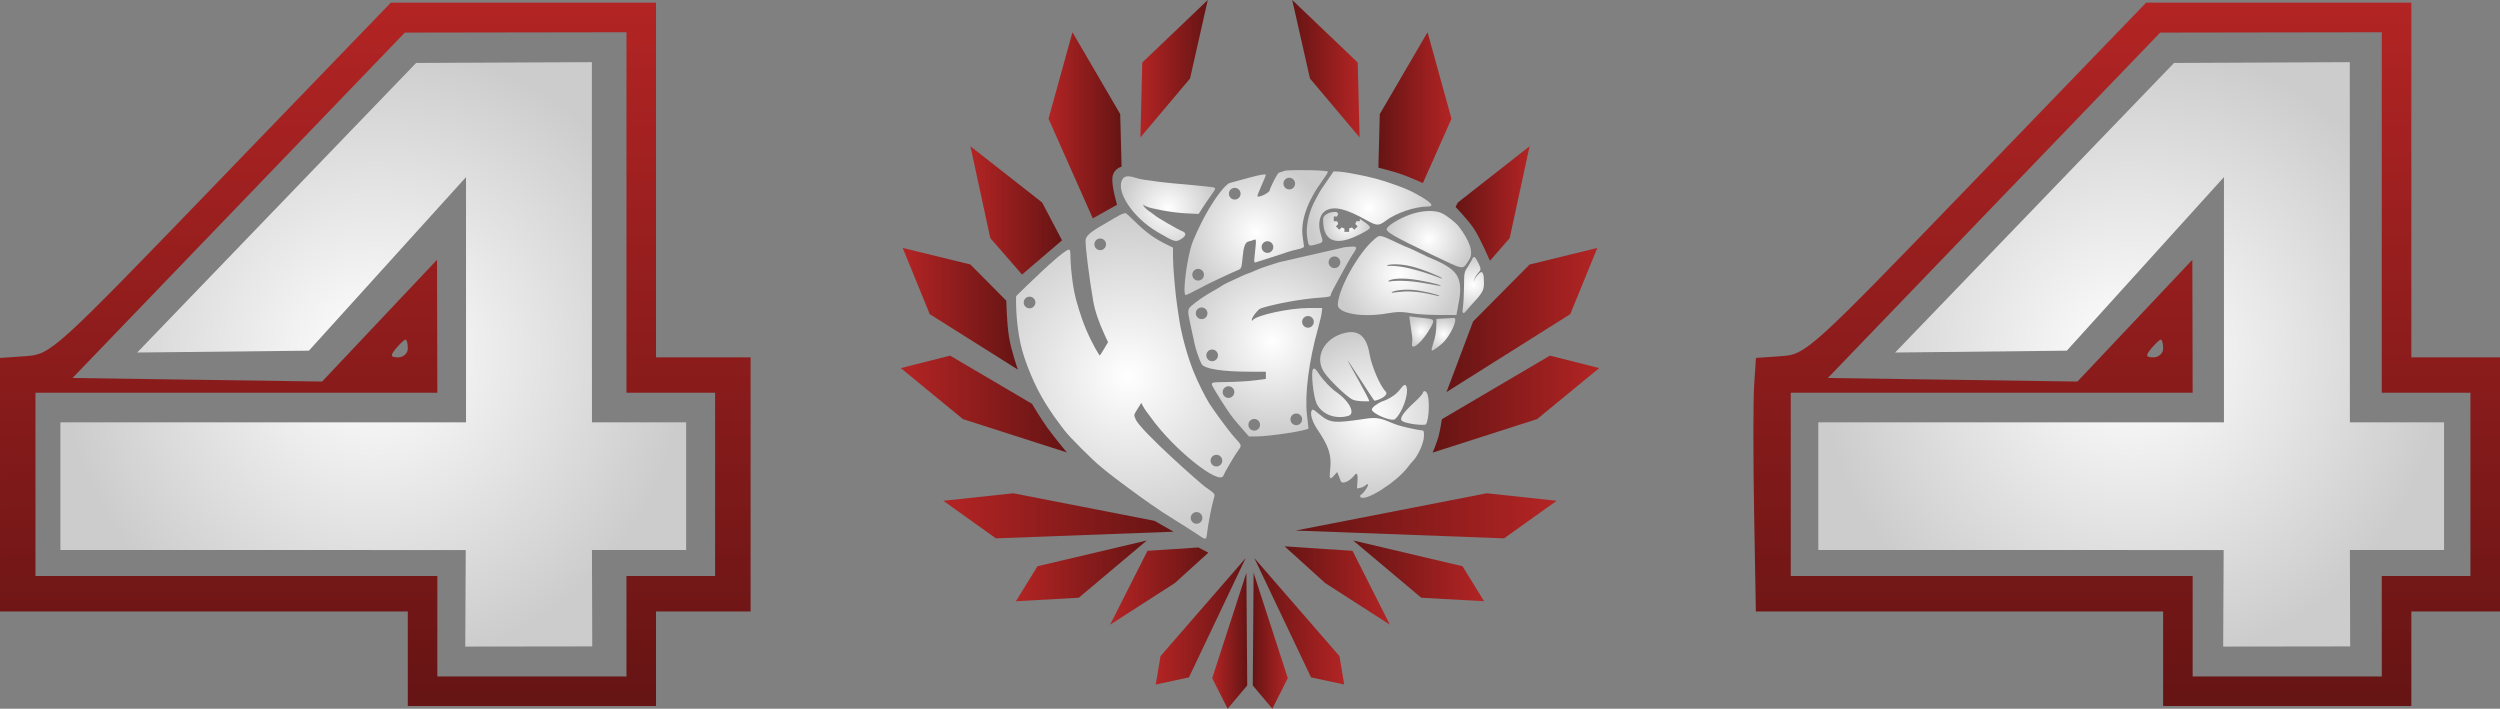 <svg version="1.1" xmlns="http://www.w3.org/2000/svg" xmlns:xlink="http://www.w3.org/1999/xlink" width="421.338" height="119.445" viewBox="0,0,421.338,119.445"><rect x="0" y="0" width="421.338" height="119.445" fill="#808080" stroke="none"/><defs><radialGradient cx="92.239" cy="180" r="52.731" gradientUnits="userSpaceOnUse" id="color-1"><stop offset="0" stop-color="#ffffff"/><stop offset="1" stop-color="#cccccc"/></radialGradient><radialGradient cx="388.511" cy="180" r="52.731" gradientUnits="userSpaceOnUse" id="color-2"><stop offset="0" stop-color="#ffffff"/><stop offset="1" stop-color="#cccccc"/></radialGradient><linearGradient x1="240" y1="120.734" x2="240" y2="239.267" gradientUnits="userSpaceOnUse" id="color-3"><stop offset="0" stop-color="#b32424"/><stop offset="1" stop-color="#661414"/></linearGradient><radialGradient cx="219.498" cy="183.62" r="27.435" gradientUnits="userSpaceOnUse" id="color-4"><stop offset="0" stop-color="#ffffff"/><stop offset="1" stop-color="#cccccc"/></radialGradient><radialGradient cx="243.74" cy="177.837" r="16.005" gradientUnits="userSpaceOnUse" id="color-5"><stop offset="0" stop-color="#ffffff"/><stop offset="1" stop-color="#cccccc"/></radialGradient><radialGradient cx="241.048" cy="159.475" r="12.088" gradientUnits="userSpaceOnUse" id="color-6"><stop offset="0" stop-color="#ffffff"/><stop offset="1" stop-color="#cccccc"/></radialGradient><radialGradient cx="265.11" cy="166.723" r="10.316" gradientUnits="userSpaceOnUse" id="color-7"><stop offset="0" stop-color="#ffffff"/><stop offset="1" stop-color="#cccccc"/></radialGradient><radialGradient cx="260.069" cy="155.408" r="10.505" gradientUnits="userSpaceOnUse" id="color-8"><stop offset="0" stop-color="#ffffff"/><stop offset="1" stop-color="#cccccc"/></radialGradient><radialGradient cx="277.62" cy="168.303" r="4.716" gradientUnits="userSpaceOnUse" id="color-9"><stop offset="0" stop-color="#ffffff"/><stop offset="1" stop-color="#cccccc"/></radialGradient><radialGradient cx="268.865" cy="176.144" r="2.549" gradientUnits="userSpaceOnUse" id="color-10"><stop offset="0" stop-color="#ffffff"/><stop offset="1" stop-color="#cccccc"/></radialGradient><radialGradient cx="272.606" cy="176.606" r="2.746" gradientUnits="userSpaceOnUse" id="color-11"><stop offset="0" stop-color="#ffffff"/><stop offset="1" stop-color="#cccccc"/></radialGradient><radialGradient cx="270.15" cy="160.579" r="7.116" gradientUnits="userSpaceOnUse" id="color-12"><stop offset="0" stop-color="#ffffff"/><stop offset="1" stop-color="#cccccc"/></radialGradient><radialGradient cx="260.216" cy="190.218" r="13.97" gradientUnits="userSpaceOnUse" id="color-13"><stop offset="0" stop-color="#ffffff"/><stop offset="1" stop-color="#cccccc"/></radialGradient><radialGradient cx="226.174" cy="155.443" r="7.939" gradientUnits="userSpaceOnUse" id="color-14"><stop offset="0" stop-color="#ffffff"/><stop offset="1" stop-color="#cccccc"/></radialGradient><radialGradient cx="256.267" cy="158.442" r="3.945" gradientUnits="userSpaceOnUse" id="color-15"><stop offset="0" stop-color="#ffffff"/><stop offset="1" stop-color="#cccccc"/></radialGradient><linearGradient x1="221.527" y1="131.856" x2="232.883" y2="131.856" gradientUnits="userSpaceOnUse" id="color-16"><stop offset="0" stop-color="#b32424"/><stop offset="1" stop-color="#661414"/></linearGradient><linearGradient x1="206.041" y1="141.398" x2="218.356" y2="141.398" gradientUnits="userSpaceOnUse" id="color-17"><stop offset="0" stop-color="#b32424"/><stop offset="1" stop-color="#661414"/></linearGradient><linearGradient x1="192.881" y1="155.74" x2="208.318" y2="155.74" gradientUnits="userSpaceOnUse" id="color-18"><stop offset="0" stop-color="#b32424"/><stop offset="1" stop-color="#661414"/></linearGradient><linearGradient x1="181.464" y1="172.316" x2="200.876" y2="172.316" gradientUnits="userSpaceOnUse" id="color-19"><stop offset="0" stop-color="#b32424"/><stop offset="1" stop-color="#661414"/></linearGradient><linearGradient x1="181.147" y1="188.371" x2="209.136" y2="188.371" gradientUnits="userSpaceOnUse" id="color-20"><stop offset="0" stop-color="#b32424"/><stop offset="1" stop-color="#661414"/></linearGradient><linearGradient x1="188.313" y1="207.21" x2="227.114" y2="207.21" gradientUnits="userSpaceOnUse" id="color-21"><stop offset="0" stop-color="#b32424"/><stop offset="1" stop-color="#661414"/></linearGradient><linearGradient x1="200.546" y1="216.484" x2="222.615" y2="216.484" gradientUnits="userSpaceOnUse" id="color-22"><stop offset="0" stop-color="#b32424"/><stop offset="1" stop-color="#661414"/></linearGradient><linearGradient x1="216.424" y1="219.051" x2="232.981" y2="219.051" gradientUnits="userSpaceOnUse" id="color-23"><stop offset="0" stop-color="#b32424"/><stop offset="1" stop-color="#661414"/></linearGradient><linearGradient x1="247.117" y1="131.856" x2="258.473" y2="131.856" gradientUnits="userSpaceOnUse" id="color-24"><stop offset="0" stop-color="#661414"/><stop offset="1" stop-color="#b32424"/></linearGradient><linearGradient x1="261.64" y1="138.424" x2="273.959" y2="138.424" gradientUnits="userSpaceOnUse" id="color-25"><stop offset="0" stop-color="#661414"/><stop offset="1" stop-color="#b32424"/></linearGradient><linearGradient x1="274.64" y1="154.577" x2="287.119" y2="154.577" gradientUnits="userSpaceOnUse" id="color-26"><stop offset="0" stop-color="#661414"/><stop offset="1" stop-color="#b32424"/></linearGradient><linearGradient x1="273.119" y1="174.206" x2="298.536" y2="174.206" gradientUnits="userSpaceOnUse" id="color-27"><stop offset="0" stop-color="#661414"/><stop offset="1" stop-color="#b32424"/></linearGradient><linearGradient x1="270.778" y1="188.385" x2="298.853" y2="188.385" gradientUnits="userSpaceOnUse" id="color-28"><stop offset="0" stop-color="#661414"/><stop offset="1" stop-color="#b32424"/></linearGradient><linearGradient x1="247.685" y1="207.21" x2="291.687" y2="207.21" gradientUnits="userSpaceOnUse" id="color-29"><stop offset="0" stop-color="#661414"/><stop offset="1" stop-color="#b32424"/></linearGradient><linearGradient x1="257.385" y1="216.484" x2="279.454" y2="216.484" gradientUnits="userSpaceOnUse" id="color-30"><stop offset="0" stop-color="#661414"/><stop offset="1" stop-color="#b32424"/></linearGradient><linearGradient x1="245.831" y1="218.956" x2="263.576" y2="218.956" gradientUnits="userSpaceOnUse" id="color-31"><stop offset="0" stop-color="#661414"/><stop offset="1" stop-color="#b32424"/></linearGradient><linearGradient x1="224.119" y1="224.991" x2="239.269" y2="224.991" gradientUnits="userSpaceOnUse" id="color-32"><stop offset="0" stop-color="#b32424"/><stop offset="1" stop-color="#661414"/></linearGradient><linearGradient x1="233.629" y1="228.268" x2="239.533" y2="228.268" gradientUnits="userSpaceOnUse" id="color-33"><stop offset="0" stop-color="#b32424"/><stop offset="1" stop-color="#661414"/></linearGradient><linearGradient x1="240.731" y1="224.991" x2="255.881" y2="224.991" gradientUnits="userSpaceOnUse" id="color-34"><stop offset="0" stop-color="#661414"/><stop offset="1" stop-color="#b32424"/></linearGradient><linearGradient x1="240.467" y1="228.268" x2="246.371" y2="228.268" gradientUnits="userSpaceOnUse" id="color-35"><stop offset="0" stop-color="#661414"/><stop offset="1" stop-color="#b32424"/></linearGradient></defs><g transform="translate(-29.331,-120.278)"><g stroke="none" stroke-miterlimit="10"><path d="M39.508,212.977v-21.523h68.366l-0.001,-41.328l-26.481,29.252l-28.939,0.313l47.009,-48.804l29.62,-0.133l0.014,60.701h15.875v21.523h-15.875l0.051,16.243l-21.403,0.028l0.082,-16.271z" fill="url(#color-1)" fill-rule="nonzero" stroke-width="0"/><path d="M335.78,212.977v-21.523h68.366l-0.001,-41.328l-26.481,29.252l-28.939,0.313l47.009,-48.804l29.62,-0.133l0.014,60.701h15.875v21.523h-15.875l0.051,16.243l-21.403,0.028l0.082,-16.271z" fill="url(#color-2)" fill-rule="nonzero" stroke-width="0"/><path d="M66.595,150.366l28.596,-29.633h22.352h22.352v29.882v29.882h7.969h7.969v21.416v21.416h-7.969h-7.969v7.969v7.969h-20.918h-20.917v-7.969v-7.969h-34.364h-34.364v-21.362v-21.361l4.335,-0.303c4.267,-0.299 4.771,-0.756 32.93,-29.937M362.428,150.366l28.597,-29.633h22.351h22.352v29.882v29.882h7.47h7.47v21.416v21.416h-7.47h-7.47v7.969v7.969h-20.918h-20.917v-7.969v-7.969h-34.319h-34.319l-0.294,-16.685c-0.162,-9.176 -0.159,-18.79 0.006,-21.363l0.302,-4.679l4.281,-0.301c4.199,-0.296 4.836,-0.875 32.878,-29.935M134.914,156.094v-30.381l-18.676,0.029l-18.677,0.031l-28.003,29.105l-28.003,29.105l21.031,0.3l21.031,0.299l9.684,-10.261l9.684,-10.26l0.027,11.205l0.026,11.205h-33.866h-33.866v15.44v15.439h33.866h33.866v8.467v8.466h15.937h15.937v-8.466v-8.467h7.471h7.47v-15.439v-15.44h-7.47h-7.471v-30.38M430.747,156.094v-30.381l-18.676,0.029l-18.677,0.031l-28.003,29.105l-28.003,29.105l21.031,0.3l21.031,0.299l9.684,-10.261l9.684,-10.26l0.027,11.205l0.026,11.205h-33.866h-33.866v15.44v15.439h33.866h33.866v8.467v8.466h15.937h15.937v-8.466v-8.467h7.471h7.47v-15.439v-15.44h-7.47h-7.471v-30.38M98.06,179.004c0,-0.822 -0.169,-1.494 -0.376,-1.494c-0.206,0 -0.934,0.672 -1.616,1.494c-1.015,1.224 -0.948,1.495 0.376,1.495c0.889,0 1.616,-0.673 1.616,-1.495M393.893,179.004c0,-0.822 -0.169,-1.494 -0.376,-1.494c-0.206,0 -0.934,0.672 -1.616,1.494c-1.015,1.224 -0.947,1.495 0.376,1.495c0.889,0 1.616,-0.673 1.616,-1.495" fill="url(#color-3)" fill-rule="evenodd" stroke-width="1"/><g><g fill-rule="evenodd" stroke-width="1"><path d="M218.572,156.297c0.195,-0.05 0.402,-0.1 0.459,-0.111c0.057,-0.012 0.753,0.619 1.547,1.402c1.954,1.926 3.374,2.938 5.674,4.045l0.773,0.372l0.002,1.675c0.002,1.664 0.39,6.137 0.713,8.225c0.093,0.601 0.254,1.672 0.359,2.381c0.352,2.386 1.365,6.053 2.358,8.537c0.708,1.772 1.911,4.209 2.709,5.492c0.325,0.523 2.95,4.282 4.366,5.835c1.111,1.218 1.105,1.19 0.415,2.138c-0.58,0.797 -2.237,3.629 -2.426,4.144c-0.646,1.77 -8.479,-4.504 -12.226,-9.794c-0.2,-0.282 -0.53,-0.723 -0.733,-0.98c-0.203,-0.256 -0.484,-0.695 -0.625,-0.973l-0.257,-0.507l-0.599,0.961c-0.699,1.123 -0.679,1.017 -0.345,1.816c0.794,1.901 10.957,10.841 11.657,11.335c1.733,1.22 1.742,1.231 1.552,1.847c-0.385,1.247 -0.983,4.302 -1.199,6.117c-0.126,1.06 -0.172,1.062 -1.656,0.046c-0.658,-0.45 -3.521,-2.247 -4.005,-2.548c-1.76,-1.093 -2.068,-1.295 -3.873,-2.547c-1.907,-1.322 -6.158,-4.46 -7.164,-5.289c-0.318,-0.261 -0.894,-0.734 -1.281,-1.05c-1.365,-1.116 -5.31,-5.065 -5.992,-5.999c-0.336,-0.46 -2.811,-3.504 -4.578,-6.98c-0.613,-1.207 -2.244,-4.722 -2.898,-7.797c-0.883,-4.155 -0.714,-7.914 -0.714,-7.914l1.917,-1.865c3.746,-3.645 6.444,-5.959 6.949,-5.959c0.232,0 0.287,0.224 0.287,1.161c0,0.677 0.123,3.333 0.671,6.088c0.245,1.235 1.006,3.908 1.966,6.191c1.012,2.406 2.221,4.393 2.309,4.393c0.087,0 1.39,-2.242 1.39,-2.242l-0.558,-1.199c-0.993,-2.135 -1.664,-4.122 -1.944,-5.754c-0.661,-3.863 -1.287,-8.792 -1.287,-10.128c0,-0.803 0.751,-1.467 3.25,-2.874c0.264,-0.149 0.976,-0.57 1.581,-0.935c0.605,-0.365 1.26,-0.705 1.456,-0.755zM234.341,198.897c0.544,0 0.984,-0.441 0.984,-0.984c0,-0.544 -0.441,-0.984 -0.984,-0.984c-0.544,0 -0.984,0.441 -0.984,0.984c0,0.544 0.441,0.984 0.984,0.984zM202.849,172.242c0.544,0 0.984,-0.441 0.984,-0.984c0,-0.544 -0.441,-0.984 -0.984,-0.984c-0.544,0 -0.984,0.441 -0.984,0.984c0,0.544 0.441,0.984 0.984,0.984zM230.992,208.548c0.544,0 0.984,-0.441 0.984,-0.984c0,-0.544 -0.441,-0.984 -0.984,-0.984c-0.544,0 -0.984,0.441 -0.984,0.984c0,0.544 0.441,0.984 0.984,0.984zM214.754,162.438c0.544,0 0.984,-0.441 0.984,-0.984c0,-0.544 -0.441,-0.984 -0.984,-0.984c-0.544,0 -0.984,0.441 -0.984,0.984c0,0.544 0.441,0.984 0.984,0.984z" fill="url(#color-4)"/><path d="M255.957,161.942c2.272,-0.242 2.312,-0.2 1.274,1.329c-0.4,0.59 -1.561,2.707 -1.959,3.457c-0.398,0.751 -0.939,1.749 -1.202,2.219c-0.263,0.47 -0.478,0.971 -0.478,1.114c0,0.2 -0.429,0.289 -1.865,0.387c-3.223,0.219 -7.355,1.039 -9.372,1.632c-0.793,0.233 -0.783,0.28 -1.145,0.654c-0.362,0.374 -0.901,1.093 -0.898,1.456c0.002,0.185 0.045,0.206 0.136,0.064c0.537,-0.839 6.157,-2.064 9.478,-2.065l2.247,-0.001l-0.086,0.773c-0.047,0.425 -0.328,1.633 -0.625,2.684c-1.525,5.401 -2.26,11.138 -1.861,14.522c0.138,1.17 0.253,2.206 0.256,2.303c0.01,0.359 -6.585,1.373 -8.924,1.372l-1.104,-0l-0.922,-1.046c-1.586,-1.799 -1.973,-2.285 -2.787,-3.503c-0.435,-0.65 -1.456,-2.219 -1.904,-3.005c-0.992,-1.74 -1.215,-1.569 2.121,-1.625c1.533,-0.026 3.586,-0.155 4.562,-0.287l1.774,-0.24v-1.211h-2.555c-4.858,0 -7.86,-0.477 -8.294,-1.317c-0.379,-0.732 -0.958,-2.402 -1.153,-3.323c-0.167,-0.791 -0.393,-1.841 -0.823,-3.821c-0.394,-1.816 -0.363,-2.081 0.315,-2.674c0.861,-0.753 2.433,-1.823 3.685,-2.507c0.601,-0.328 1.215,-0.696 1.365,-0.816c0.15,-0.121 0.682,-0.408 1.183,-0.638c0.501,-0.23 1.415,-0.653 2.031,-0.94c0.617,-0.287 1.175,-0.521 1.24,-0.521c0.065,0 0.564,-0.204 1.108,-0.453c0.544,-0.249 1.542,-0.625 2.217,-0.835c0.675,-0.211 1.555,-0.489 1.956,-0.619zM231.846,174.064c0.544,0 0.984,-0.441 0.984,-0.984c0,-0.544 -0.441,-0.984 -0.984,-0.984c-0.544,0 -0.984,0.441 -0.984,0.984c0,0.544 0.441,0.984 0.984,0.984zM254.234,165.463c0.544,0 0.984,-0.441 0.984,-0.984c0,-0.544 -0.441,-0.984 -0.984,-0.984c-0.544,0 -0.984,0.441 -0.984,0.984c0,0.544 0.441,0.984 0.984,0.984zM233.618,181.154c0.544,0 0.984,-0.441 0.984,-0.984c0,-0.544 -0.441,-0.984 -0.984,-0.984c-0.544,0 -0.984,0.441 -0.984,0.984c0,0.544 0.441,0.984 0.984,0.984zM249.769,175.508c0.544,0 0.984,-0.441 0.984,-0.984c0,-0.544 -0.441,-0.984 -0.984,-0.984c-0.544,0 -0.984,0.441 -0.984,0.984c0,0.544 0.441,0.984 0.984,0.984zM247.8,191.938c0.544,0 0.984,-0.441 0.984,-0.984c0,-0.544 -0.441,-0.984 -0.984,-0.984c-0.544,0 -0.984,0.441 -0.984,0.984c0,0.544 0.441,0.984 0.984,0.984zM236.376,187.342c0.544,0 0.984,-0.441 0.984,-0.984c0,-0.544 -0.441,-0.984 -0.984,-0.984c-0.544,0 -0.984,0.441 -0.984,0.984c0,0.544 0.441,0.984 0.984,0.984zM240.709,192.857c0.544,0 0.984,-0.441 0.984,-0.984c0,-0.544 -0.441,-0.984 -0.984,-0.984c-0.544,0 -0.984,0.441 -0.984,0.984c0,0.544 0.441,0.984 0.984,0.984z" fill="url(#color-5)"/><path d="M246.015,149.022c2.154,-0.171 7.122,-0.035 7.122,0.195c0,0.124 -0.377,0.738 -0.837,1.363c-2.637,3.583 -3.823,6.948 -3.414,9.69c0.09,0.601 0.182,1.247 0.206,1.437c0.035,0.286 -0.161,0.391 -1.14,0.61c-0.65,0.145 -1.347,0.332 -1.547,0.415c-0.327,0.135 -4.933,1.623 -5.513,1.78c-0.178,0.048 -0.213,-0.15 -0.142,-0.815c0.343,-3.219 0.344,-3.17 -0.113,-2.985c-0.23,0.093 -0.63,0.214 -0.889,0.269c-0.556,0.118 -0.839,0.877 -0.997,2.678c-0.158,1.792 -0.205,1.913 -0.85,2.168c-0.765,0.302 -4.586,2.09 -5.416,2.534c-1.971,1.054 -3.167,1.645 -3.329,1.645c-0.559,0 0.178,-6.015 1.059,-8.639c0.124,-0.37 1.184,-2.954 2.568,-5.38c1.377,-2.414 3.075,-4.671 3.821,-4.879c1.686,-0.47 1.983,-0.551 3.342,-0.912c1.872,-0.497 2.729,-0.639 2.732,-0.454c0.002,0.086 -0.338,0.915 -0.755,1.842c-0.417,0.927 -0.721,1.723 -0.675,1.769c0.264,0.264 1.957,-0.544 2.064,-0.984c0.141,-0.585 1.134,-2.546 1.499,-2.963zM246.618,152.201c0.544,0 0.984,-0.441 0.984,-0.984c0,-0.544 -0.441,-0.984 -0.984,-0.984c-0.544,0 -0.984,0.441 -0.984,0.984c0,0.544 0.441,0.984 0.984,0.984zM237.426,153.908c0.544,0 0.984,-0.441 0.984,-0.984c0,-0.544 -0.441,-0.984 -0.984,-0.984c-0.544,0 -0.984,0.441 -0.984,0.984c0,0.544 0.441,0.984 0.984,0.984zM242.941,162.902c0.544,0 0.984,-0.441 0.984,-0.984c0,-0.544 -0.441,-0.984 -0.984,-0.984c-0.544,0 -0.984,0.441 -0.984,0.984c0,0.544 0.441,0.984 0.984,0.984zM231.255,167.564c0.544,0 0.984,-0.441 0.984,-0.984c0,-0.544 -0.441,-0.984 -0.984,-0.984c-0.544,0 -0.984,0.441 -0.984,0.984c0,0.544 0.441,0.984 0.984,0.984z" fill="url(#color-6)"/><path d="M260.878,160.669c1.044,-0.893 0.868,-0.922 4.305,0.708c0.721,0.342 1.372,0.622 1.447,0.622c0.075,0 1.553,0.696 3.284,1.547c0.846,0.415 3.644,1.345 4.774,2.885c1.183,1.614 0.672,3.872 0.32,5.758l-0.221,1.183l-2.91,-0.006c-1.6,-0.003 -3.565,-0.117 -4.365,-0.252c-1.915,-0.324 -2.607,-0.325 -4.458,-0.008c-4.234,0.727 -8.31,-0.014 -8.259,-1.5c0.092,-2.65 3.446,-8.679 6.083,-10.936zM266.966,165.529c3.6,0.881 5.416,1.848 5.416,1.667c0,-0.181 -3.154,-1.553 -5.329,-2.061c-2.175,-0.508 -3.951,-0.286 -3.951,-0.105c0,0.181 1.061,-0.187 3.863,0.499zM266.632,167.652c2.521,0.164 5.526,0.956 5.526,0.774c0,-0.181 -3.326,-0.969 -5.526,-1.155c-2.2,-0.186 -3.321,0.226 -3.321,0.407c0,0.181 0.516,-0.208 3.321,-0.026zM267.341,169.424c2.646,0.156 4.581,0.916 4.581,0.735c0,-0.181 -2.772,-0.901 -4.62,-1.037c-1.848,-0.135 -3.439,0.265 -3.439,0.446c0,0.181 1.418,-0.266 3.478,-0.144z" fill="url(#color-7)"/><path d="M254.083,149.157l1.052,0.053c1.957,0.19 5.923,1.03 8.192,1.824c2.832,0.99 3.33,1.195 4.64,1.905c2.592,1.406 3.266,2.144 1.956,2.145c-2.117,0.001 -5.328,1.095 -7.06,2.406c-1.154,0.874 -1.51,0.863 -3.227,-0.099c-3.434,-1.923 -5.365,-2.398 -6.778,-1.667c-1.13,0.585 -1.505,2.258 -0.914,4.079c0.421,1.297 0.413,1.318 -0.648,1.619c-1.542,0.438 -1.401,0.376 -1.651,-1.107c-0.31,-1.837 0.287,-4.462 1.5,-6.596c0.114,-0.2 0.451,-0.814 0.75,-1.365z" fill="url(#color-8)"/><path d="M277.443,163.976c0.246,-0.647 0.493,-0.506 1.03,0.587c0.402,0.819 0.454,1.069 0.282,1.345c-0.032,0.051 -0.324,0.355 -0.566,0.716c-0.302,0.451 -0.503,1.092 -0.506,1.117c-0.004,0.036 0.243,-0.572 0.566,-0.976c0.265,-0.331 0.546,-0.584 0.622,-0.604c0.409,-0.107 0.554,0.369 0.558,1.826c0.003,1.271 -0.257,1.702 -2.409,3.999c-0.375,0.401 -0.816,1.033 -0.98,1.033c-0.259,0 -0.278,-0.137 -0.146,-1.046c0.083,-0.576 0.162,-2.119 0.176,-3.43c0.024,-2.374 0.026,-2.387 0.619,-3.266z" fill="url(#color-9)"/><path d="M266.97,174.575l-0.114,-0.979l0.965,0.115c0.53,0.063 1.436,0.167 2.011,0.231c1.211,0.135 1.284,0.304 0.637,1.483c-1.381,2.519 -3.447,4.256 -3.145,2.645c0.065,-0.345 0.037,-1.053 -0.061,-1.571z" fill="url(#color-10)"/><path d="M272.652,173.961c0.676,-0.035 1.413,-0.08 1.638,-0.099c0.74,-0.064 0.031,1.672 -0.839,3.021c-0.42,0.651 -0.877,1.145 -1.228,1.43c-1.076,0.875 -1.514,1.141 -1.597,1.007c-0.056,-0.091 0.059,-0.625 0.257,-1.187c0.365,-1.038 0.512,-1.965 0.53,-3.343l0.011,-0.765z" fill="url(#color-11)"/><path d="M267.876,156.162c1.816,-0.459 3.434,-0.435 4.485,0.065c0.823,0.392 2.308,1.551 2.815,2.209c1.702,2.211 2.619,4.339 1.766,5.603c-1.211,1.796 -0.561,1.884 -6.337,-0.862c-6.489,-3.086 -7.86,-3.893 -7.524,-4.432c0.489,-0.783 2.981,-2.126 4.795,-2.584" fill="url(#color-12)"/><path d="M256.139,176.353c2.226,-0.48 3.529,0.688 4.01,3.594c0.336,2.031 1.775,5.378 2.716,6.319c0.531,0.531 -0.71,1.316 -1.877,1.557c-0.101,0.021 -4.445,-6.831 -4.544,-6.819c-0.09,0.011 3.928,6.896 3.63,6.905c-0.812,0.025 -2.164,0.003 -2.79,-0.291c-0.974,-0.458 -3.872,-3.233 -4.775,-4.572c-1.764,-2.615 0.027,-5.917 3.63,-6.693M250.62,182.499c0.244,-0.244 0.418,-0.101 1.068,0.878c0.654,0.986 1.981,2.373 2.832,2.96c2.254,1.557 3.32,3.679 2.029,4.038c-2.229,0.619 -4.506,-0.291 -5.348,-2.137c-0.539,-1.181 -0.962,-5.358 -0.581,-5.738M265.217,185.992c0.75,-0.986 1.023,-1.082 1.19,-0.419c0.326,1.299 -0.812,4.382 -1.975,5.347c-0.576,0.478 -3.992,-0.984 -3.892,-1.666c0.051,-0.345 1.017,-1.068 1.786,-1.338c1.201,-0.421 2.309,-1.158 2.891,-1.923M269.118,186.538c0.153,-0.585 0.638,-0.387 0.841,0.344c0.4,1.439 0.093,4.928 -0.438,4.975c-1.269,0.113 -3.629,-0.303 -3.956,-0.697c-0.348,-0.419 0.318,-1.403 1.976,-2.921c0.819,-0.749 1.528,-1.515 1.577,-1.701M250.438,189.414c0.184,-0.184 0.207,-0.172 1.12,0.581c1.946,1.605 2.456,1.661 7.857,0.863c1.769,-0.261 2.451,-0.166 4.276,0.602c1.073,0.451 1.487,0.579 2.95,0.913c0.879,0.201 1.844,0.388 2.145,0.417c0.538,0.051 0.546,0.066 0.526,1.075c-0.021,1.099 -1.034,3.317 -1.9,4.16c-0.155,0.151 -0.519,0.59 -0.808,0.975c-1.887,2.511 -7.154,5.867 -7.954,5.068c-0.173,-0.173 -0.138,-0.28 0.166,-0.492c0.465,-0.326 1.232,-1.519 1.076,-1.675c-0.061,-0.061 -0.26,0.024 -0.442,0.189c-0.182,0.165 -0.579,0.35 -0.882,0.41l-0.55,0.11l0.084,-1.011c0.114,-1.371 -0.051,-1.809 -0.472,-1.256c-0.818,1.074 -2.12,1.633 -2.341,1.005c-0.062,-0.175 -0.22,-0.589 -0.353,-0.919l-0.24,-0.601l-0.537,0.6c-0.72,0.806 -0.829,0.608 -0.637,-1.169c0.246,-2.29 -0.269,-3.841 -2.222,-6.692c-0.831,-1.213 -1.254,-2.762 -0.861,-3.154" fill="url(#color-13)"/><path d="M218.574,150.393c0.333,-0.476 0.982,-0.522 2.121,-0.15c0.429,0.14 1.189,0.305 1.69,0.368c0.5,0.063 1.483,0.195 2.184,0.293c0.701,0.098 2.215,0.258 3.366,0.355c1.151,0.097 2.461,0.215 2.911,0.263c0.45,0.048 1.351,0.14 2.002,0.205c1.584,0.159 1.567,0.114 0.573,1.5c-0.481,0.671 -1.144,1.644 -1.473,2.162l-0.598,0.942l-2.026,-0.091c-2.865,-0.128 -6.025,-0.901 -6.317,-0.99c-0.438,-0.133 -0.8,-0.318 -0.88,-0.393c-0.198,-0.187 -0.206,-0.161 -0.048,0.15c0.107,0.207 0.546,0.617 0.978,0.909c0.431,0.293 0.825,0.579 0.875,0.637c0.234,0.27 3.98,2.45 4.54,2.643c0.943,0.324 0.815,0.911 -0.332,1.519c-0.705,0.374 -1.043,0.253 -3.77,-1.354c-4.236,-2.496 -7.16,-7.019 -5.796,-8.967" fill="url(#color-14)"/><path d="M253.145,156.231c0.196,-0.119 0.694,-0.222 1.106,-0.228l0.33,-0.004l0.281,0.295l-0.185,0.465l-0.56,-0.002l-0.004,0.806l0.572,0.002l0.182,0.465l-0.388,0.398l0.567,0.566l0.395,-0.39l0.471,0.198l0.002,0.555l0.8,-0l-0,-0.569l0.474,-0.186l0.394,0.403l0.569,-0.584l-0.405,-0.398l0.199,-0.461l0.571,-0.003l-0.006,-0.389c0,0 0.689,0.442 0.895,0.599c1.204,0.917 1.193,0.942 -0.989,2.053c-3.714,1.893 -5.843,1.249 -6.066,-1.834c-0.08,-1.1 -0.062,-1.273 0.792,-1.755" fill="url(#color-15)"/></g><g fill-rule="nonzero" stroke-width="0"><g><path d="M221.843,130.817l11.04,-10.539l-2.988,13.231l-8.368,9.926z" fill="url(#color-16)"/><path d="M206.041,140.287l4.035,-14.574l8.051,13.791l0.229,8.874c0,0 -1.587,0.341 -1.558,2.194c-0.032,1.387 0.795,4.211 0.795,4.211l-4.089,2.299z" fill="url(#color-17)"/><path d="M196.23,160.407l-3.349,-15.476l12.086,9.476l3.352,6.371l-6.739,5.772z" fill="url(#color-18)"/><path d="M186.023,173.222l-4.559,-11.16l11.415,2.794l6.051,6.103c0,0 0.064,3.778 0.462,6.152c0.398,2.375 1.483,5.46 1.483,5.46z" fill="url(#color-19)"/><path d="M191.614,190.91l-10.466,-8.595l8.306,-2.103l13.808,8.127c0,0 1.494,2.512 2.582,4.029c1.088,1.518 3.293,4.164 3.293,4.164z" fill="url(#color-20)"/><path d="M197.177,211.008l-8.865,-6.331l11.796,-1.264l23.8,4.643l3.205,1.834z" fill="url(#color-21)"/><path d="M211.141,221.017l-10.595,0.589l3.64,-5.898l18.429,-4.344z" fill="url(#color-22)"/><path d="M227.328,218.545l-10.904,7.014l6.297,-12.447l8.584,-0.57l1.676,0.885z" fill="url(#color-23)"/></g><g><path d="M258.473,143.434l-8.368,-9.926l-2.988,-13.231l11.04,10.539z" fill="url(#color-24)"/><path d="M261.64,148.536l0.233,-9.032l8.051,-13.791l4.035,14.574l-4.82,10.847c0,0 -2.206,-1.001 -3.669,-1.508c-1.463,-0.507 -3.831,-1.09 -3.831,-1.09z" fill="url(#color-25)"/><path d="M274.64,155.155l0.394,-0.748l12.086,-9.476l-3.349,15.476l-3.324,3.816c0,0 -1.658,-3.768 -2.618,-5.268c-0.975,-1.523 -3.189,-3.8 -3.189,-3.8z" fill="url(#color-26)"/><path d="M277.598,174.46l9.523,-9.604l11.415,-2.794l-4.559,11.16l-20.859,13.13z" fill="url(#color-27)"/><path d="M272.338,190.928l18.209,-10.717l8.306,2.103l-10.466,8.595l-17.608,5.649c0,0 0.687,-1.611 0.985,-2.688c0.298,-1.077 0.574,-2.943 0.574,-2.943z" fill="url(#color-28)"/><path d="M247.685,209.695l32.207,-6.283l11.796,1.264l-8.865,6.331z" fill="url(#color-29)"/><path d="M257.385,211.363l18.429,4.344l3.64,5.898l-10.595,-0.589z" fill="url(#color-30)"/><path d="M245.831,212.352l11.447,0.76l6.297,12.447l-10.904,-7.014z" fill="url(#color-31)"/></g></g><path d="M229.709,234.438l-5.59,1.207l0.798,-4.786l14.351,-16.521z" fill="url(#color-32)" fill-rule="nonzero" stroke-width="0"/><path d="M239.533,235.797l-3.304,3.925l-2.6,-5.157l5.763,-17.751z" fill="url(#color-33)" fill-rule="nonzero" stroke-width="0"/><path d="M240.731,214.337l14.351,16.521l0.798,4.786l-5.59,-1.207z" fill="url(#color-34)" fill-rule="nonzero" stroke-width="0"/><path d="M240.608,216.814l5.763,17.751l-2.6,5.157l-3.304,-3.925z" fill="url(#color-35)" fill-rule="nonzero" stroke-width="0"/></g></g></g></svg><!--rotationCenter:210.66914499999996:59.72235195900615-->